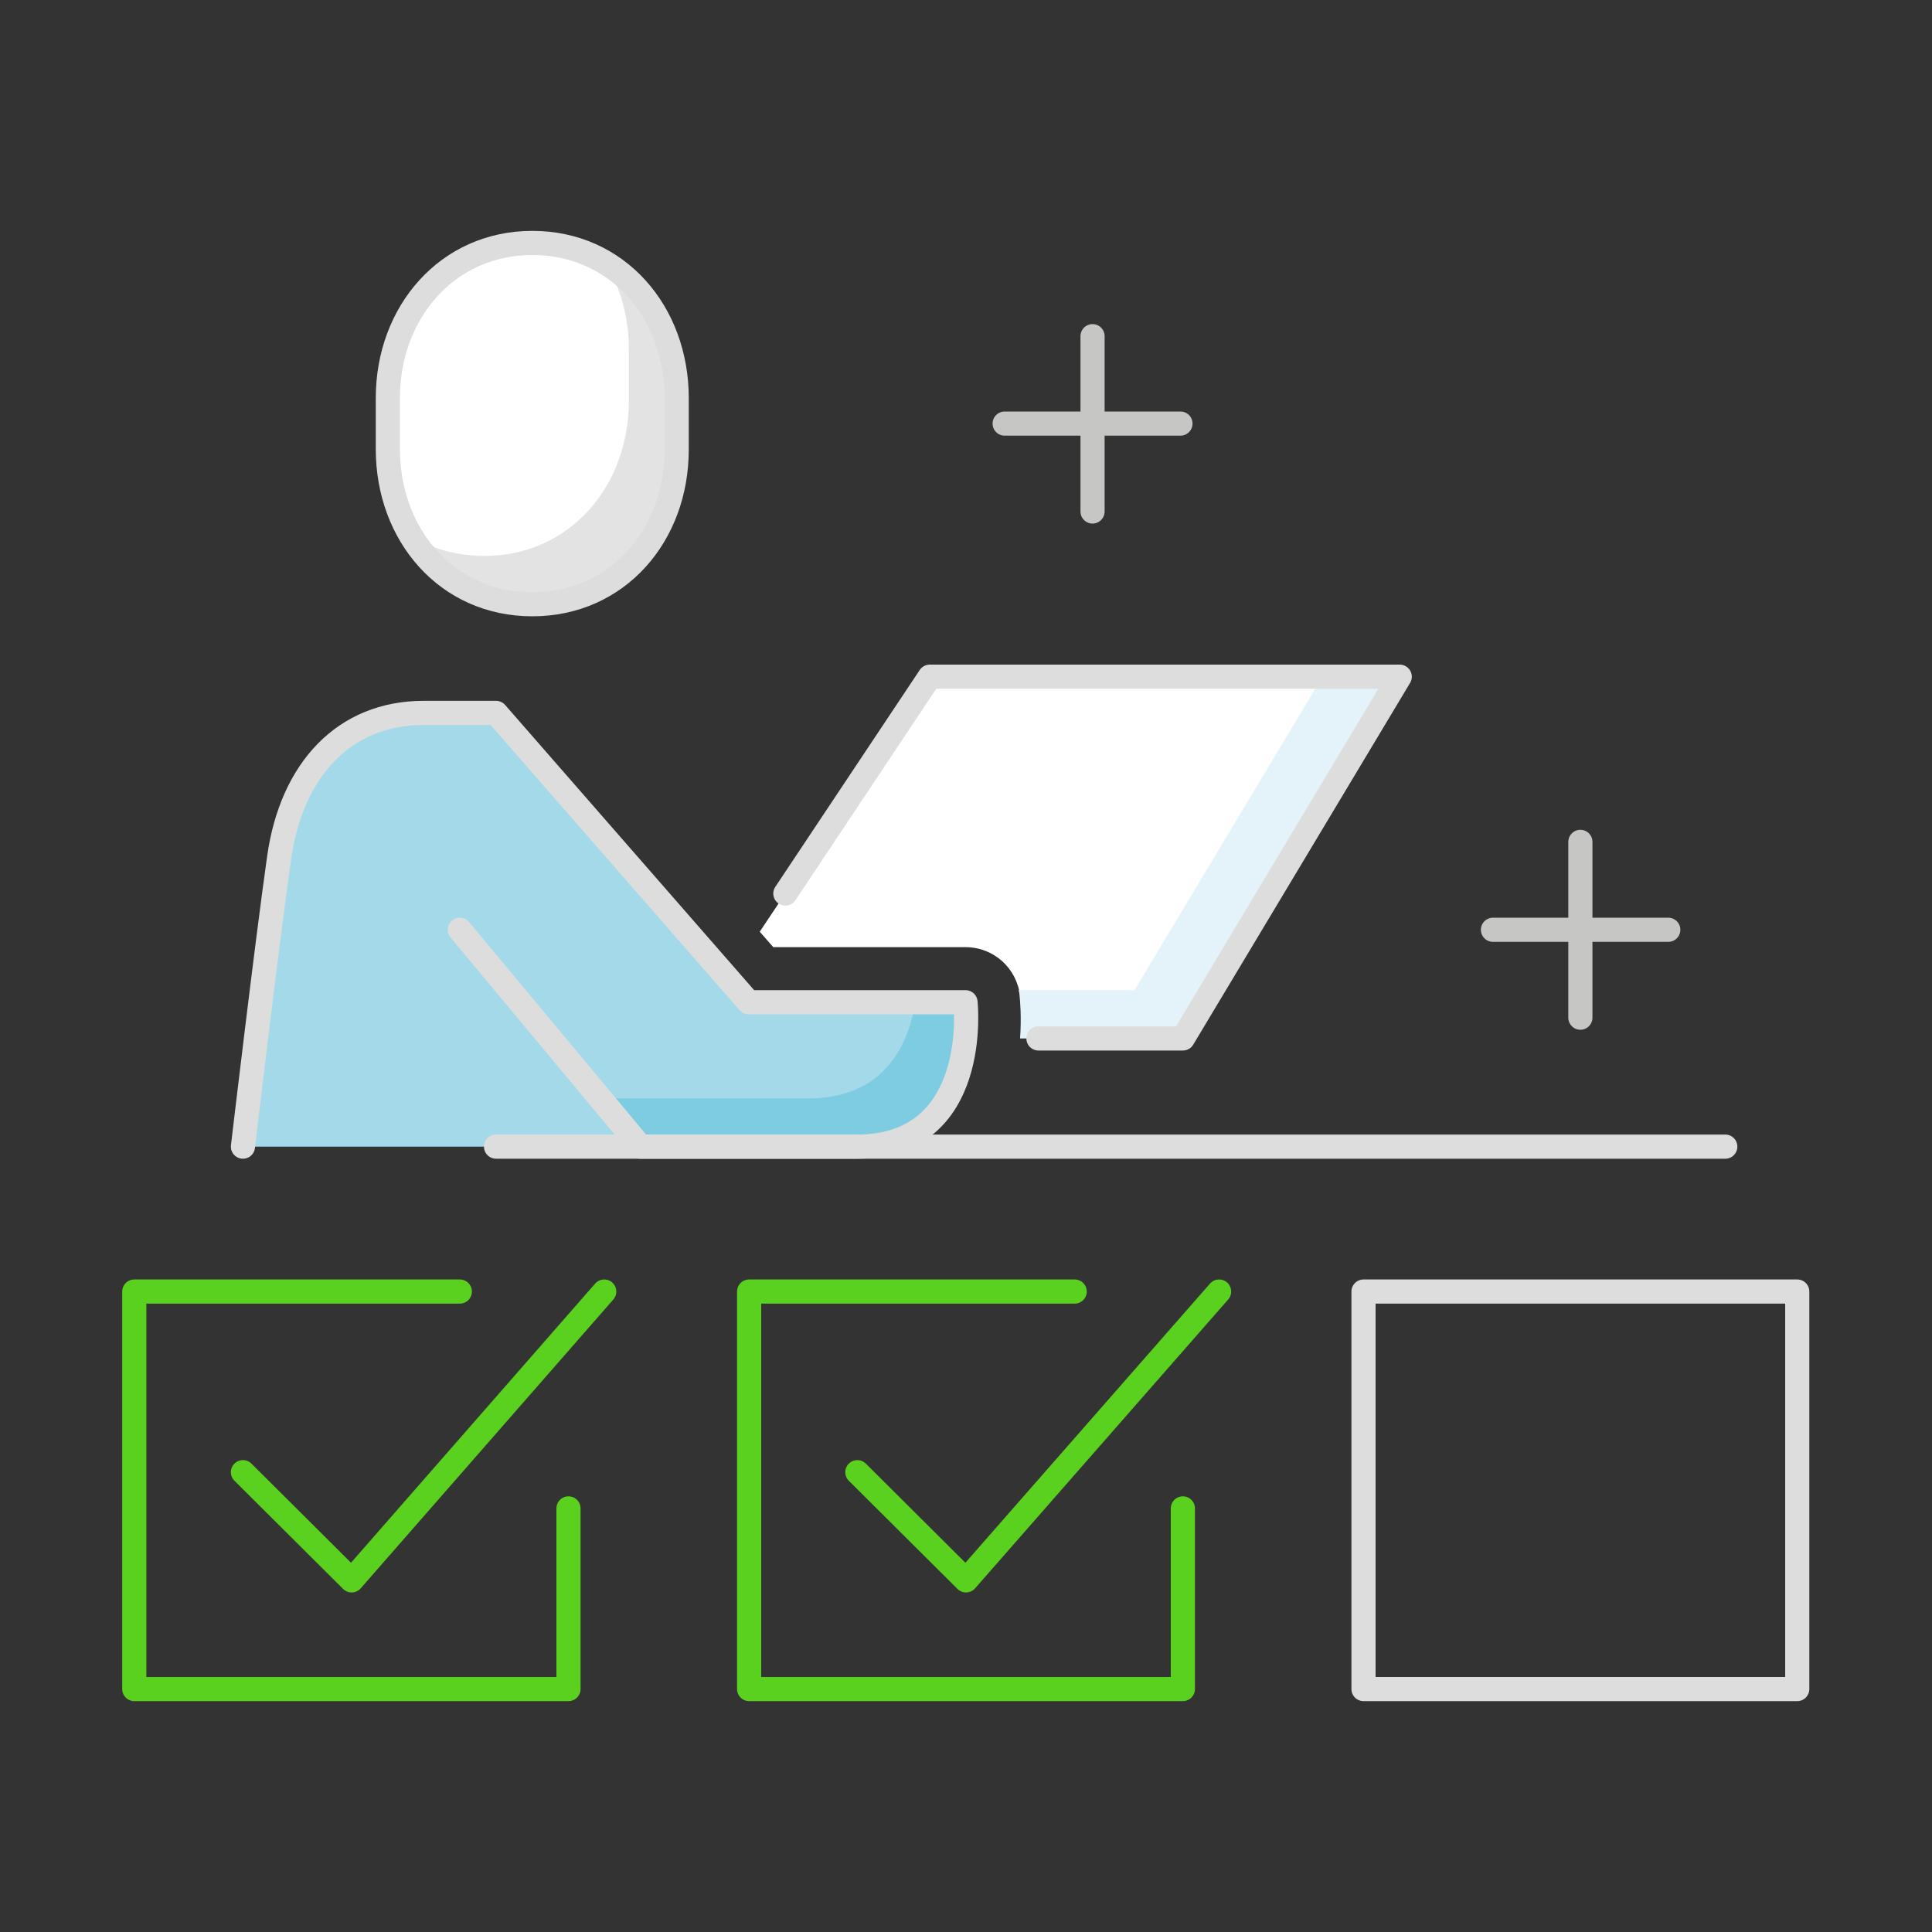 <?xml version="1.0" encoding="UTF-8" standalone="no"?>
<svg
   xmlns:dc="http://purl.org/dc/elements/1.1/"
   xmlns:cc="http://creativecommons.org/ns#"
   xmlns:rdf="http://www.w3.org/1999/02/22-rdf-syntax-ns#"
   xmlns:svg="http://www.w3.org/2000/svg"
   xmlns="http://www.w3.org/2000/svg"
   xmlns:sodipodi="http://sodipodi.sourceforge.net/DTD/sodipodi-0.dtd"
   xmlns:inkscape="http://www.inkscape.org/namespaces/inkscape"
   inkscape:version="1.0 (4035a4f, 2020-05-01)"
   style="enable-background:new 0 0 400 400;"
   sodipodi:docname="KYC-icon.svg"
   xml:space="preserve"
   viewBox="0 0 400 400"
   y="0px"
   x="0px"
   id="Layer_1"
   version="1.1"><rect x="0" y="0" width="400" height="400" fill="#333333" stroke="none"/><defs
   id="defs118" /><sodipodi:namedview
   inkscape:current-layer="Layer_1"
   inkscape:window-maximized="0"
   inkscape:window-y="194"
   inkscape:window-x="575"
   inkscape:cy="157.64716"
   inkscape:cx="216.33408"
   inkscape:zoom="0.7430633"
   scale-x="1"
   showgrid="false"
   id="namedview116"
   inkscape:window-height="788"
   inkscape:window-width="1047"
   inkscape:pageshadow="2"
   inkscape:pageopacity="0"
   guidetolerance="10"
   gridtolerance="10"
   objecttolerance="10"
/>
<style
   id="style66"
   type="text/css">
	.line{fill:none;stroke:#DDDDDD;stroke-width:5;stroke-linecap:round;stroke-linejoin:round;stroke-miterlimit:10;}
	.box{fill:none;stroke:#DDDDDD;stroke-width:5;stroke-linecap:round;stroke-linejoin:round;stroke-miterlimit:10;}
	.headcomputer{fill:#FFFFFF;}
	.body{fill:#A4D9E9;}
	.head{fill:#E3E3E3;}
	.arm{fill:#7DCCE1;}
	.computer{fill:#E4F3F9;}
	.star{fill:none;stroke:#C6C6C5;stroke-width:5;stroke-linecap:round;stroke-linejoin:round;stroke-miterlimit:10;}
	.valid{fill:none;stroke:#5bd11f;stroke-width:5;stroke-linecap:round;stroke-linejoin:round;stroke-miterlimit:10;}

</style>
<g
   id="computer_human_decision">
	<polyline
   id="polyline68"
   points="244.9,312.3 244.9,349.7 155.1,349.7 155.1,267.4 222.5,267.4  "
   class="valid" />
	<polyline
   id="polyline70"
   points="177.5,304.8 200,327.2 252.4,267.4  "
   class="valid" />
	<rect
   id="rect72"
   height="82.3"
   width="89.8"
   class="box"
   y="267.4"
   x="282.3" />
	<polyline
   id="polyline74"
   points="117.7,312.3 117.7,349.7 27.8,349.7 27.8,267.4 95.2,267.4  "
   class="valid" />
	<polyline
   id="polyline76"
   points="50.3,304.8 72.8,327.2 125.1,267.4  "
   class="valid" />
	<path
   id="path78"
   d="M110.2,125.1c-17.7,0-29.9-14.4-29.9-32.1V82.4c0-17.7,12.3-32.1,29.9-32.1c17.7,0,29.9,14.4,29.9,32.1v10.7   C140.1,110.8,127.9,125.1,110.2,125.1z"
   class="headcomputer" />
	<path
   id="path80"
   d="M199.9,207.5h-44.9l-52.3-59.9h-15c-16.5,0-27.4,11.7-29.9,29.9c-2.6,18.2-7.5,59.9-7.5,59.9h82.3   c0,0,29.7,0,44.8,0C203.2,237.4,199.9,207.5,199.9,207.5z"
   class="body" />
	<path
   id="path82"
   d="M192.5,140.1l-35.2,52.8l2.8,3.2h39.8c5.8,0,10.6,4.3,11.3,10.1c0.1,0.8,0.4,4.2,0.1,8.7h33.7l44.9-74.9H192.5   z"
   class="headcomputer" />
	<path
   id="path84"
   d="M125.3,54.3c3.1,5.1,4.9,11.3,4.9,18v10.7c0,17.7-12.3,32.1-29.9,32.1c-5.7,0-10.8-1.5-15.1-4   c5.2,8.5,14.1,14,25.1,14c17.7,0,29.9-14.4,29.9-32.1V82.4C140.1,70.3,134.4,59.8,125.3,54.3z"
   class="head" />
	<g
   id="g88">
		<path
   id="path86"
   d="M199.9,207.5h-10.4c-1.4,8.7-6.3,19.9-22.1,19.9c-15,0-44.8,0-44.8,0l10,10c0,0,29.7,0,44.8,0    C203.2,237.4,199.9,207.5,199.9,207.5z"
   class="arm" />
	</g>
	<g
   id="g92">
		<path
   id="path90"
   d="M273.8,140.1L234.9,205h-24c0.1,0.4,0.2,0.8,0.2,1.3c0.1,0.8,0.4,4.2,0.1,8.7h33.7l44.9-74.9H273.8z"
   class="computer" />
	</g>
	<path
   id="path94"
   d="M110.2,125.1c-17.7,0-29.9-14.4-29.9-32.1V82.4c0-17.7,12.3-32.1,29.9-32.1c17.7,0,29.9,14.4,29.9,32.1v10.7   C140.1,110.8,127.9,125.1,110.2,125.1z"
   class="line" />
	<path
   id="path96"
   d="M50.3,237.4c0,0,4.9-41.6,7.5-59.9c2.6-18.2,13.5-29.9,29.9-29.9h15l52.3,59.9h44.9c0,0,3.3,29.9-22.5,29.9   c-15,0-44.8,0-44.8,0l-37.4-44.9"
   class="line" />
	<polyline
   id="polyline98"
   points="162.6,185 192.5,140.1 289.8,140.1 244.9,215 215,215  "
   class="line" />
	<line
   id="line100"
   y2="237.4"
   x2="357.2"
   y1="237.4"
   x1="102.7"
   class="line" />
	<g
   id="g106">
		<line
   id="line102"
   y2="210.7"
   x2="327.2"
   y1="174.3"
   x1="327.2"
   class="star" />
		<line
   id="line104"
   y2="192.5"
   x2="309.1"
   y1="192.5"
   x1="345.4"
   class="star" />
	</g>
	<g
   id="g112">
		<line
   id="line108"
   y2="105.9"
   x2="226.2"
   y1="69.6"
   x1="226.2"
   class="star" />
		<line
   id="line110"
   y2="87.7"
   x2="208"
   y1="87.7"
   x1="244.4"
   class="star" />
	</g>
</g>
</svg>
